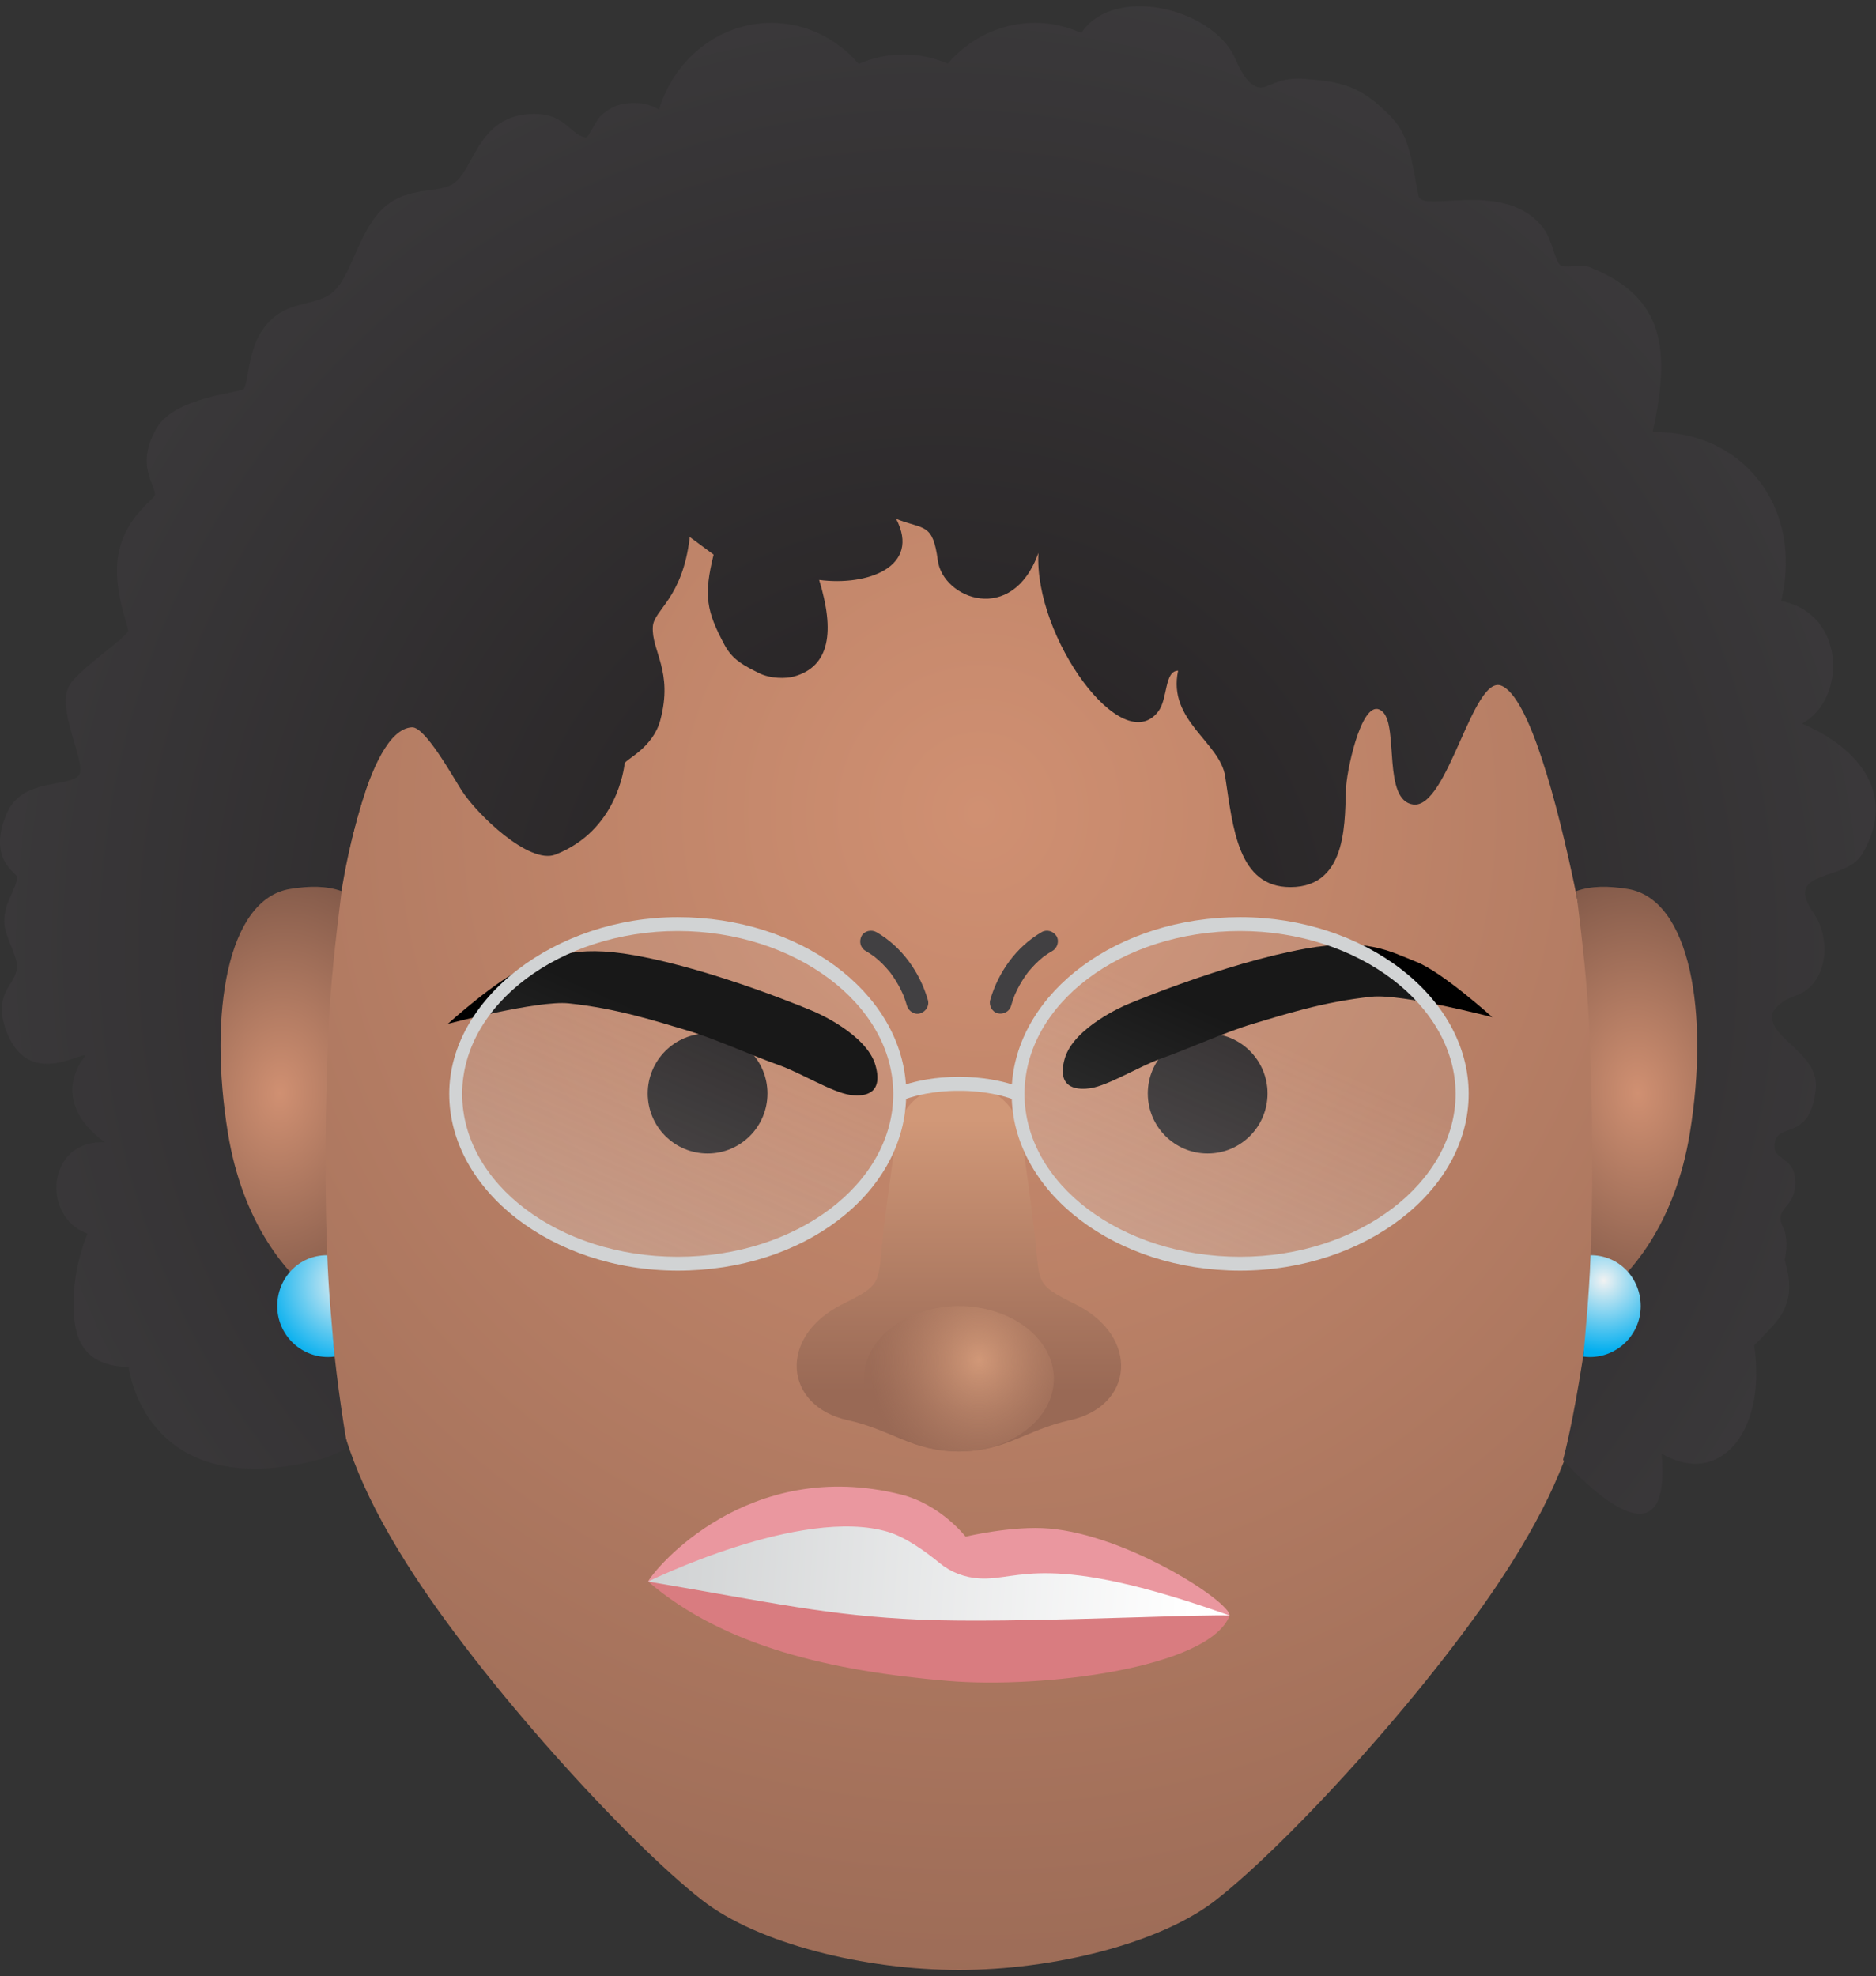 <svg width="150" height="158" viewBox="0 0 150 158" fill="none" xmlns="http://www.w3.org/2000/svg">
<rect x="0" y="0" width="150" height="158" fill="#333333" stroke="none"/>
<path fill-rule="evenodd" clip-rule="evenodd" d="M120.861 124.955C114.878 134.469 103.195 147.245 97.222 151.904C92.74 155.402 84.187 157.493 76.672 157.5C69.156 157.493 60.603 155.402 56.124 151.904C50.152 147.245 38.469 134.469 32.482 124.955C25.06 113.15 25.738 106.743 25.738 87.882C25.738 49.842 46.012 29.529 76.672 29.529C107.332 29.529 127.605 43.2 127.605 87.882C127.605 106.743 128.287 113.15 120.861 124.955Z" fill="url(#paint0_radial_1356_114383)"/>
<path d="M25.824 96.723C25.942 99.133 26.402 107.839 27.785 115.716C25.98 116.985 21.965 117.345 21.965 117.345C11.309 118.344 10.289 109.302 10.289 109.302C6.778 109.177 5.665 107.267 5.91 103.331C6.073 100.693 6.996 98.637 6.996 98.637C3.216 97.25 3.79 91.051 8.4 91.339C3.641 87.872 6.837 84.402 6.837 84.402C6.519 84.031 2.255 87.099 0.501 82.425C-0.633 79.399 1.258 78.775 1.348 77.381C1.421 76.355 0.332 74.847 0.339 73.65C0.339 72.101 1.286 71.175 1.369 70.118C1.393 69.833 -1.111 68.689 0.584 64.938C1.822 62.195 5.509 62.975 6.311 61.974C6.989 61.128 4.416 56.627 5.557 54.779C6.405 53.403 10.15 50.99 10.244 50.425C10.296 50.116 8.978 47.083 9.459 44.358C9.991 41.334 12.322 39.944 12.378 39.587C12.499 38.803 10.745 37.191 12.571 34.161C14.038 31.731 19.236 31.412 19.482 31.089C19.869 30.587 19.814 28.229 20.872 26.551C22.653 23.722 25.299 24.714 26.789 23.195C28.207 21.746 28.743 18.227 30.839 16.476C32.665 14.954 34.796 15.453 36.1 14.774C37.87 13.855 38.05 9.511 42.131 9.136C45.185 8.855 45.51 10.773 46.807 10.977C47.146 11.029 47.516 9.642 48.194 9.119C48.786 8.668 49.391 8.124 51.231 8.259C51.732 8.297 52.261 8.512 52.697 8.755C53.915 4.737 57.47 1.828 61.672 1.828C64.446 1.828 66.939 3.097 68.658 5.111C69.762 4.626 70.976 4.359 72.248 4.359C73.521 4.359 74.687 4.615 75.776 5.087C77.495 3.086 79.982 1.828 82.742 1.828C84.063 1.828 85.315 2.116 86.456 2.632C89.033 -1.237 96.807 0.635 98.675 4.497C99.083 5.343 99.498 6.501 100.466 6.935C101.248 7.288 101.943 6.141 104.188 6.3C107.332 6.522 108.819 6.869 111.184 9.299C112.613 10.766 112.789 12.347 113.422 15.668C113.692 17.076 120.491 14.229 123.462 18.317C124.047 19.121 124.365 20.865 124.738 21.191C125.119 21.524 126.361 21.056 127.18 21.389C133.139 23.802 133.561 27.969 132.147 34.556C138.981 34.369 144.251 40.187 142.422 48.05C147.603 49.059 147.672 55.913 144.079 57.855C148.042 59.505 151.954 63.156 148.879 68.308C147.551 70.537 142.512 69.434 145.012 72.999C146.462 75.065 146.181 78.747 143.518 79.627C142.007 80.127 141.658 81.111 141.658 81.111C141.571 83.212 145.559 84.187 145.175 87.203C144.656 91.27 142.197 89.675 141.896 91.377C141.626 92.878 143.574 92.324 143.542 94.598C143.515 96.668 141.765 96.546 142.581 98.148C143.093 99.15 142.702 100.731 142.702 100.731C143.159 102.329 143.297 103.824 142.335 105.273C141.903 105.921 140.257 107.568 140.257 107.568C141.277 114.298 137.618 118.985 132.856 116.215C133.772 126.734 124.974 116.714 124.974 116.714C124.974 116.714 127.128 109.281 128.705 89.501C128.941 86.565 124.365 56.631 120.059 54.825C117.773 53.864 115.764 64.66 113.007 64.321C110.545 64.019 111.828 58.156 110.572 56.925C109.033 55.417 107.761 61.166 107.639 62.83C107.47 65.167 107.965 70.922 103.175 70.922C98.993 70.922 98.588 66.221 97.963 62.081C97.547 59.318 93.338 57.622 94.2 53.621C93.093 53.632 93.383 55.868 92.619 56.873C89.724 60.701 82.669 50.921 83.029 44.209C80.929 50.044 75.399 47.859 74.987 44.819C74.579 41.757 73.891 42.378 71.653 41.483C73.649 45.304 69.381 46.875 65.497 46.365C66.749 50.467 66.379 53.289 63.471 54.09C62.838 54.263 61.593 54.27 60.69 53.816C59.542 53.237 58.594 52.789 57.947 51.59C56.481 48.861 56.249 47.627 57.058 44.34L55.153 42.933C54.575 47.884 52.286 48.73 52.199 50.096C52.071 52.047 53.849 53.632 52.797 57.574C52.203 59.814 49.989 60.732 49.948 61.031C49.896 61.412 49.336 66.394 44.414 68.322C42.322 69.143 38.137 65.115 36.902 63.18C36.138 61.977 33.98 58.097 32.939 58.149C29.266 58.33 27.305 71.248 27.305 71.248C27.305 71.248 24.96 79.017 25.814 96.723H25.824Z" fill="url(#paint1_radial_1356_114383)"/>
<path d="M130.151 71.071C128.584 70.814 127.215 70.818 126.028 71.244C126.499 75.089 126.945 78.834 127.107 82.893C127.453 91.609 127.346 97.912 126.983 104.417C130.528 102.153 133.966 97.614 135.114 90.604C136.688 80.966 135.148 71.889 130.154 71.071H130.151Z" fill="url(#paint2_radial_1356_114383)"/>
<path d="M23.189 71.071C24.756 70.814 26.125 70.818 27.312 71.244C26.841 75.089 26.395 78.834 26.233 82.893C25.887 91.609 25.994 97.912 26.357 104.417C22.812 102.153 19.374 97.614 18.226 90.604C16.652 80.966 18.191 71.889 23.186 71.071H23.189Z" fill="url(#paint3_radial_1356_114383)"/>
<path d="M85.549 113.545C82.049 114.315 80.396 116.045 76.671 116.045C72.947 116.045 71.29 114.315 67.793 113.545C62.651 112.418 62.197 106.844 67.326 104.288C70.73 102.59 70.135 102.707 70.664 98.228C71.041 95.045 71.114 94.872 71.653 90.743C71.843 89.29 72.739 87.921 74.295 87.137C74.97 86.801 75.762 86.565 76.671 86.565C77.581 86.565 78.373 86.801 79.047 87.137C80.6 87.921 81.496 89.29 81.686 90.743C82.229 94.872 82.302 95.045 82.675 98.228C83.208 102.707 82.61 102.59 86.016 104.288C91.142 106.844 90.692 112.418 85.549 113.545Z" fill="url(#paint4_linear_1356_114383)"/>
<path d="M76.672 116.048C80.864 116.048 84.263 113.445 84.263 110.234C84.263 107.023 80.864 104.42 76.672 104.42C72.479 104.42 69.08 107.023 69.08 110.234C69.08 113.445 72.479 116.048 76.672 116.048Z" fill="url(#paint5_radial_1356_114383)"/>
<path d="M26.171 100.353C26.171 100.353 26.15 100.353 26.136 100.353C23.895 100.353 22.169 102.177 22.169 104.424C22.169 106.67 23.988 108.494 26.229 108.494C26.409 108.494 26.582 108.48 26.755 108.456C26.585 106.476 26.267 103.363 26.171 100.357V100.353Z" fill="url(#paint6_radial_1356_114383)"/>
<path d="M127.174 100.353C127.174 100.353 127.194 100.353 127.208 100.353C129.449 100.353 131.186 102.177 131.186 104.424C131.186 106.67 129.366 108.494 127.125 108.494C126.945 108.494 126.773 108.48 126.6 108.456C126.769 106.476 127.077 103.363 127.174 100.353Z" fill="url(#paint7_radial_1356_114383)"/>
<path d="M56.578 92.223C59.221 92.223 61.364 90.075 61.364 87.425C61.364 84.775 59.221 82.626 56.578 82.626C53.934 82.626 51.791 84.775 51.791 87.425C51.791 90.075 53.934 92.223 56.578 92.223Z" fill="#231F20"/>
<path d="M96.562 92.223C99.206 92.223 101.349 90.075 101.349 87.425C101.349 84.775 99.206 82.626 96.562 82.626C93.918 82.626 91.775 84.775 91.775 87.425C91.775 90.075 93.918 92.223 96.562 92.223Z" fill="#231F20"/>
<path d="M35.806 81.857C35.806 81.857 39.793 78.255 41.868 77.436C44.068 76.57 45.825 75.495 50.743 76.376C57.287 77.547 65.082 80.869 65.082 80.869C65.082 80.869 69.302 82.64 70.007 85.192C70.716 87.744 68.745 87.65 67.956 87.536C66.521 87.324 64.017 85.771 62.322 85.171C60.053 84.367 57.166 83.039 54.904 82.37C52.535 81.67 49.384 80.629 45.472 80.217C43.024 79.96 35.806 81.853 35.806 81.853V81.857Z" fill="black"/>
<path d="M119.326 81.326C119.326 81.326 115.339 77.724 113.263 76.906C111.064 76.039 109.307 74.964 104.389 75.845C97.845 77.017 90.05 80.338 90.05 80.338C90.05 80.338 85.83 82.11 85.125 84.662C84.416 87.213 86.387 87.12 87.176 87.005C88.611 86.794 91.115 85.241 92.81 84.641C95.079 83.837 97.966 82.509 100.228 81.84C102.597 81.139 105.748 80.099 109.66 79.686C112.108 79.43 119.326 81.323 119.326 81.323V81.326Z" fill="black"/>
<path d="M54.188 101.033C63.973 101.033 71.906 94.954 71.906 87.456C71.906 79.958 63.973 73.879 54.188 73.879C44.402 73.879 36.47 79.958 36.47 87.456C36.47 94.954 44.402 101.033 54.188 101.033Z" fill="url(#paint8_linear_1356_114383)"/>
<path d="M99.153 101.033C108.938 101.033 116.871 94.954 116.871 87.456C116.871 79.958 108.938 73.879 99.153 73.879C89.367 73.879 81.435 79.958 81.435 87.456C81.435 94.954 89.367 101.033 99.153 101.033Z" fill="url(#paint9_linear_1356_114383)"/>
<path d="M99.152 73.325C89.41 73.325 81.42 79.257 80.909 86.693C80.096 86.44 78.609 86.087 76.672 86.094C74.735 86.087 73.248 86.44 72.435 86.693C71.916 79.257 63.934 73.325 54.191 73.325C44.449 73.325 35.92 79.797 35.92 87.456C35.92 95.115 44.113 101.588 54.191 101.588C64.269 101.588 72.176 95.461 72.449 87.855C73.078 87.64 74.576 87.199 76.675 87.21C78.775 87.199 80.272 87.64 80.898 87.855C81.175 95.461 89.254 101.588 99.159 101.588C109.064 101.588 117.431 95.246 117.431 87.456C117.431 79.666 109.064 73.325 99.159 73.325H99.152ZM54.188 100.478C44.684 100.478 36.954 94.64 36.954 87.456C36.954 80.272 44.846 74.434 54.188 74.434C63.529 74.434 71.422 80.276 71.422 87.456C71.422 94.636 63.688 100.478 54.188 100.478ZM99.152 100.478C89.652 100.478 81.918 94.64 81.918 87.456C81.918 80.272 89.652 74.434 99.152 74.434C108.653 74.434 116.386 80.401 116.386 87.456C116.386 94.511 108.656 100.478 99.152 100.478Z" fill="#D1D3D4"/>
<path d="M69.198 76.018C69.409 76.14 69.617 76.272 69.814 76.414C69.866 76.452 69.918 76.49 69.969 76.528C70.056 76.591 69.848 76.427 69.969 76.531C70.07 76.615 70.17 76.698 70.267 76.785C70.454 76.951 70.633 77.128 70.803 77.315C70.886 77.405 70.966 77.495 71.042 77.589C71.083 77.641 71.125 77.693 71.17 77.742C71.311 77.915 71.062 77.596 71.197 77.776C71.505 78.192 71.778 78.629 72.01 79.09C72.065 79.201 72.121 79.316 72.169 79.427C72.193 79.478 72.218 79.531 72.238 79.582C72.162 79.388 72.238 79.582 72.255 79.628C72.356 79.884 72.442 80.144 72.518 80.408C72.643 80.844 73.134 81.16 73.584 81.014C74.033 80.869 74.324 80.415 74.189 79.947C73.546 77.717 72.096 75.686 70.073 74.521C69.682 74.295 69.108 74.417 68.89 74.833C68.672 75.249 68.783 75.776 69.202 76.018H69.198Z" fill="#414042"/>
<path d="M83.291 74.521C81.268 75.686 79.819 77.717 79.175 79.947C79.051 80.383 79.328 80.91 79.781 81.014C80.234 81.118 80.711 80.876 80.846 80.408C80.918 80.154 81.001 79.905 81.095 79.659C81.105 79.634 81.185 79.426 81.14 79.541C81.095 79.655 81.168 79.478 81.178 79.458C81.233 79.333 81.292 79.211 81.351 79.09C81.582 78.629 81.856 78.192 82.164 77.776C82.271 77.63 82.067 77.894 82.191 77.741C82.226 77.7 82.26 77.655 82.295 77.613C82.371 77.519 82.451 77.429 82.534 77.339C82.71 77.145 82.897 76.961 83.09 76.784C83.18 76.705 83.27 76.629 83.36 76.552C83.44 76.49 83.447 76.479 83.36 76.549C83.409 76.507 83.464 76.472 83.516 76.434C83.723 76.285 83.938 76.147 84.159 76.018C84.55 75.793 84.719 75.224 84.47 74.833C84.221 74.441 83.706 74.281 83.288 74.521H83.291Z" fill="#414042"/>
<path d="M51.822 126.446C51.822 126.446 57.297 121.516 67.894 120.902C78.494 120.289 71.283 123.343 76.996 124.321C82.71 125.298 81.129 123.336 86.746 124.421C92.363 125.506 98.308 129.157 98.308 129.157C98.308 129.157 86.442 131.893 73.846 130.575C61.25 129.258 60.451 128.852 60.451 128.852L51.818 126.446H51.822Z" fill="url(#paint10_linear_1356_114383)"/>
<path d="M51.822 126.446C57.895 131.657 66.542 133.609 75.811 134.389C83.354 135.023 96.721 133.359 98.315 129.161C96.192 129.071 87.556 129.476 80.258 129.556C77.747 129.584 75.396 129.573 73.521 129.49C66.192 129.168 61.755 128.131 51.829 126.446" fill="#D97C80"/>
<path d="M98.311 129.157C98.381 128.089 90.225 122.743 83.886 122.206C80.953 121.956 77.204 122.854 77.204 122.854C77.204 122.854 75.226 120.285 72.047 119.488C59.776 116.423 52.334 125.427 51.818 126.446C51.818 126.446 64.079 120.393 71.013 122.476C72.442 122.906 74.064 124.085 75.163 124.99C76.025 125.697 77.138 126.13 78.335 126.196C81.537 126.377 83.661 123.932 98.311 129.157Z" fill="#EA979F"/>
<defs>
<radialGradient id="paint0_radial_1356_114383" cx="0" cy="0" r="1" gradientUnits="userSpaceOnUse" gradientTransform="translate(78.308 65.423) scale(142.958 143.309)">
<stop stop-color="#D09072"/>
<stop offset="1" stop-color="#805848"/>
</radialGradient>
<radialGradient id="paint1_radial_1356_114383" cx="0" cy="0" r="1" gradientUnits="userSpaceOnUse" gradientTransform="translate(75.001 75.706) scale(97.444 97.683)">
<stop stop-color="#231F20"/>
<stop offset="1" stop-color="#414042"/>
</radialGradient>
<radialGradient id="paint2_radial_1356_114383" cx="0" cy="0" r="1" gradientUnits="userSpaceOnUse" gradientTransform="translate(130.963 87.4) rotate(-3.559) scale(12.568 18.142)">
<stop stop-color="#D09072"/>
<stop offset="1" stop-color="#805848"/>
</radialGradient>
<radialGradient id="paint3_radial_1356_114383" cx="0" cy="0" r="1" gradientUnits="userSpaceOnUse" gradientTransform="translate(22.38 87.398) rotate(-176.441) scale(12.568 18.142)">
<stop stop-color="#D09072"/>
<stop offset="1" stop-color="#805848"/>
</radialGradient>
<linearGradient id="paint4_linear_1356_114383" x1="76.668" y1="89.436" x2="76.668" y2="111.247" gradientUnits="userSpaceOnUse">
<stop stop-color="#D19878"/>
<stop offset="1" stop-color="#996955"/>
</linearGradient>
<radialGradient id="paint5_radial_1356_114383" cx="0" cy="0" r="1" gradientUnits="userSpaceOnUse" gradientTransform="translate(78.284 108.758) scale(8.784 9.531)">
<stop stop-color="#D19878"/>
<stop offset="1" stop-color="#996955" stop-opacity="0.5"/>
</radialGradient>
<radialGradient id="paint6_radial_1356_114383" cx="0" cy="0" r="1" gradientUnits="userSpaceOnUse" gradientTransform="translate(27.772 102.69) scale(6.661 6.677)">
<stop stop-color="#F1F2F2"/>
<stop offset="1" stop-color="#00AEEF"/>
</radialGradient>
<radialGradient id="paint7_radial_1356_114383" cx="0" cy="0" r="1" gradientUnits="userSpaceOnUse" gradientTransform="translate(128.232 102.385) rotate(180) scale(5.755 5.769)">
<stop stop-color="#F1F2F2"/>
<stop offset="1" stop-color="#00AEEF"/>
</radialGradient>
<linearGradient id="paint8_linear_1356_114383" x1="44.303" y1="109.936" x2="56.211" y2="82.988" gradientUnits="userSpaceOnUse">
<stop stop-color="#FCFCFC" stop-opacity="0.3"/>
<stop offset="1" stop-color="#F1F2F2" stop-opacity="0.1"/>
</linearGradient>
<linearGradient id="paint9_linear_1356_114383" x1="89.268" y1="109.936" x2="101.176" y2="82.988" gradientUnits="userSpaceOnUse">
<stop stop-color="#FCFCFC" stop-opacity="0.3"/>
<stop offset="1" stop-color="#F1F2F2" stop-opacity="0.1"/>
</linearGradient>
<linearGradient id="paint10_linear_1356_114383" x1="95.394" y1="127.317" x2="52.777" y2="124.353" gradientUnits="userSpaceOnUse">
<stop stop-color="white"/>
<stop offset="1" stop-color="#D1D3D4"/>
</linearGradient>
</defs>
</svg>

